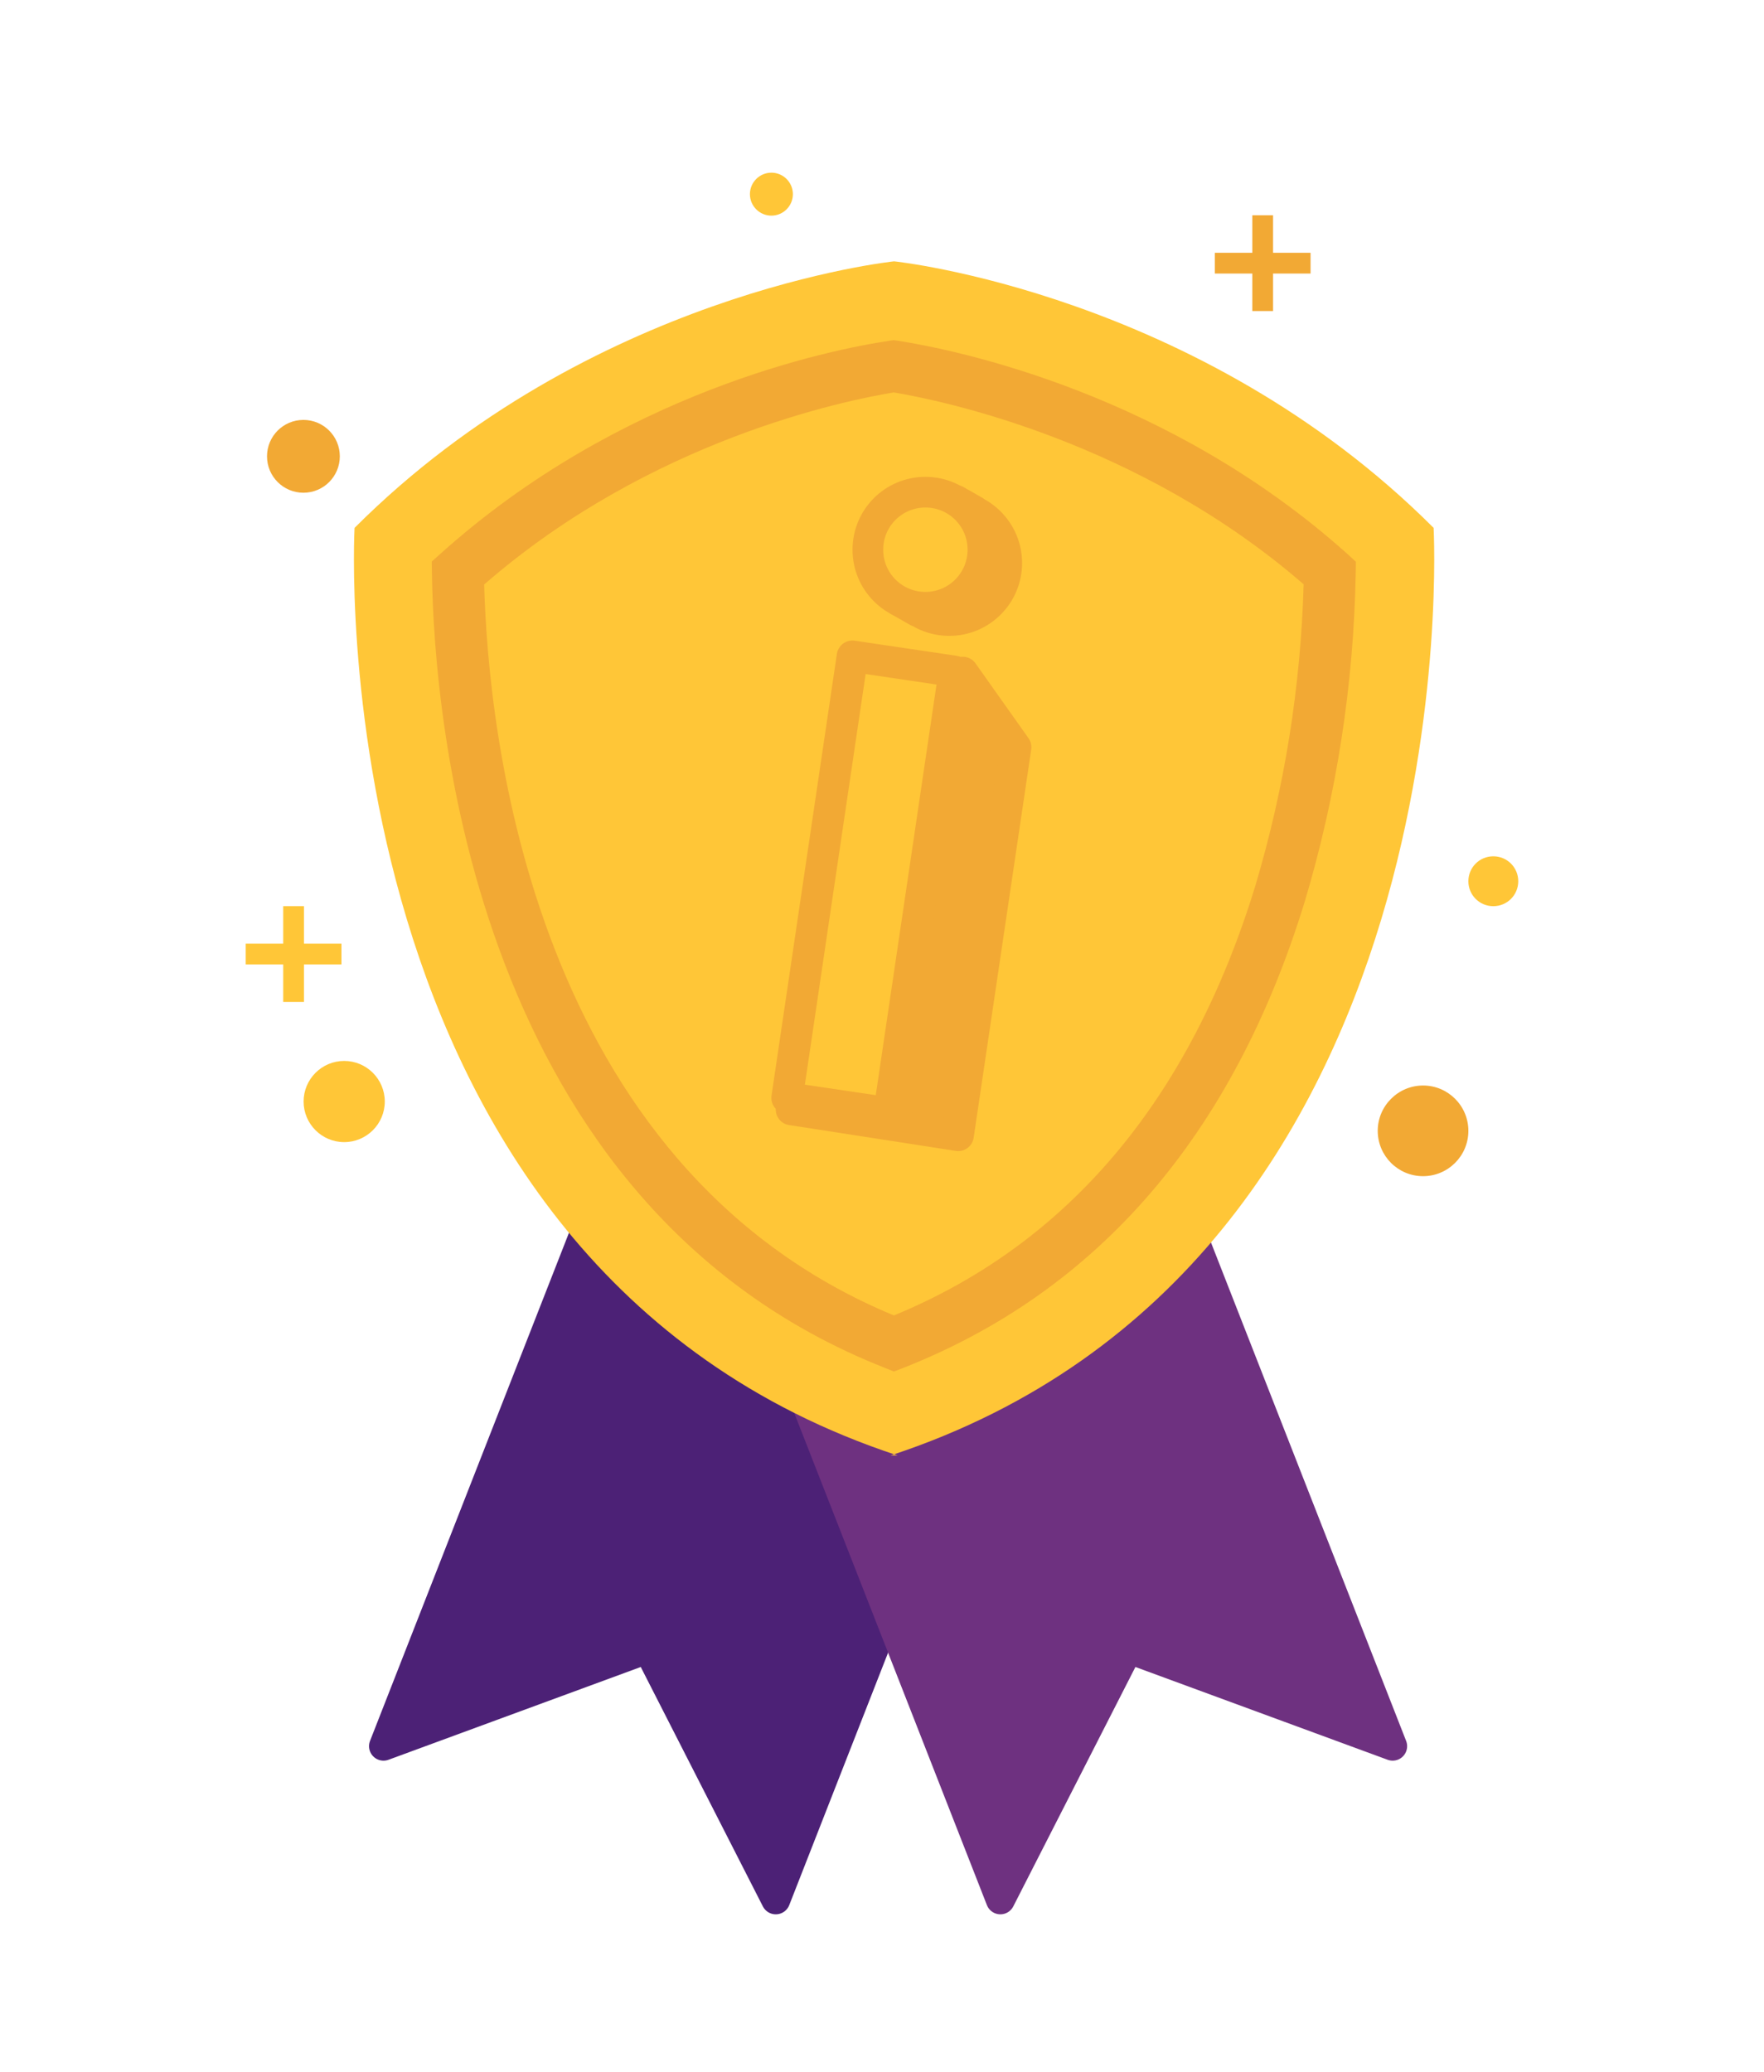 <?xml version="1.0" encoding="utf-8"?>
<!-- Generator: Adobe Illustrator 26.5.0, SVG Export Plug-In . SVG Version: 6.00 Build 0)  -->
<svg version="1.1" id="Capa_1" xmlns="http://www.w3.org/2000/svg" xmlns:xlink="http://www.w3.org/1999/xlink" x="0px" y="0px"
	 viewBox="0 0 96.91 113.83" style="enable-background:new 0 0 96.91 113.83;" xml:space="preserve">
<style type="text/css">
	.st0{fill:#3A404B;}
	.st1{fill:#BFBFBF;stroke:#BFBFBF;stroke-miterlimit:10;}
	.st2{fill:#BFBFBF;}
	.st3{fill-rule:evenodd;clip-rule:evenodd;fill:#BFBFBF;stroke:#BFBFBF;stroke-miterlimit:10;}
	.st4{fill-rule:evenodd;clip-rule:evenodd;fill:#BFBFBF;stroke:#BFBFBF;stroke-width:0.383;stroke-miterlimit:10;}
	.st5{fill-rule:evenodd;clip-rule:evenodd;fill:#BFBFBF;}
	.st6{fill:#8C8C8C;}
	.st7{fill:#D9D9D9;}
	.st8{fill:none;stroke:#0071AF;stroke-width:0.653;stroke-linecap:round;stroke-linejoin:round;stroke-miterlimit:10;}
	.st9{fill:none;stroke:#808080;stroke-width:0.653;stroke-linecap:round;stroke-linejoin:round;stroke-miterlimit:10;}
	.st10{fill:none;stroke:#6E54BF;stroke-width:0.769;stroke-linecap:round;stroke-linejoin:round;stroke-miterlimit:10;}
	.st11{fill:#FFFFFF;stroke:#808080;stroke-width:0.326;stroke-linecap:round;stroke-linejoin:round;stroke-miterlimit:10;}
	.st12{fill:#80B93F;}
	.st13{fill:#808080;}
	.st14{fill:#EEA33B;}
	.st15{fill:none;stroke:#808080;stroke-width:0.311;stroke-linecap:round;stroke-linejoin:round;stroke-miterlimit:10;}
	.st16{clip-path:url(#XMLID_00000069372147329745911500000015939360185523661478_);}
	.st17{fill:none;}
	.st18{fill:#6E54BF;stroke:#6E54BF;stroke-width:0.445;stroke-miterlimit:10;}
	.st19{fill:#0071AF;}
	.st20{fill:none;stroke:#808080;stroke-width:1.306;stroke-linecap:round;stroke-linejoin:round;stroke-miterlimit:10;}
	.st21{fill:none;stroke:#808080;stroke-width:0.675;stroke-linecap:round;stroke-linejoin:round;stroke-miterlimit:10;}
	.st22{fill:none;stroke:#0071AF;stroke-width:1.306;stroke-linecap:round;stroke-linejoin:round;stroke-miterlimit:10;}
	.st23{fill:none;stroke:#808080;stroke-width:0.58;stroke-miterlimit:10;}
	.st24{fill:#EA861E;}
	.st25{fill:none;stroke:#EA861E;stroke-width:0.58;stroke-miterlimit:10;}
	.st26{fill:none;stroke:#808080;stroke-width:0.653;stroke-miterlimit:10;}
	.st27{fill:none;stroke:#808080;stroke-width:0.356;stroke-linecap:round;stroke-linejoin:round;stroke-miterlimit:10;}
	.st28{fill:none;stroke:#808080;stroke-width:0.521;stroke-linecap:round;stroke-linejoin:round;stroke-miterlimit:10;}
	.st29{fill:none;stroke:#0071AF;stroke-width:0.653;stroke-miterlimit:10;}
	.st30{fill:none;stroke:#EEA33B;stroke-width:0.461;stroke-miterlimit:10;}
	.st31{fill:#84D3DB;}
	.st32{fill:#FFD5AB;}
	.st33{fill:#F13745;}
	.st34{fill:#FFFFFF;}
	.st35{fill:#445E93;}
	.st36{fill:#293D7C;}
	.st37{fill:#E1E9FF;}
	.st38{fill:#AA092B;}
	.st39{fill:#CCDDEF;}
	.st40{fill:#52AEE2;}
	.st41{fill:#1E8CC9;}
	.st42{fill:#FFBC80;}
	.st43{fill:#1A2B63;}
	.st44{fill:#A1B4E0;}
	.st45{fill:#FFA210;}
	.st46{fill:#E28914;}
	.st47{fill:#FFC30D;}
	.st48{fill:#E54976;}
	.st49{fill:#B6D0E7;}
	.st50{fill:#69C0FF;}
	.st51{fill:#FF8818;}
	.st52{fill:#E28018;}
	.st53{fill:#D56686;}
	.st54{fill:#37B77A;}
	.st55{fill:#FFD2AD;}
	.st56{fill:#F14F60;}
	.st57{fill:#42434D;}
	.st58{fill:#FFDEC5;}
	.st59{fill:#FFE6D7;}
	.st60{fill:#FFC999;}
	.st61{fill:#FF6D7A;}
	.st62{fill:#DB4857;}
	.st63{fill:#4D4E59;}
	.st64{fill:#FF9D64;}
	.st65{fill:#FFB07B;}
	.st66{fill:#ED9457;}
	.st67{fill:#5DB4CB;}
	.st68{fill:#2E4C80;}
	.st69{fill:#D35862;}
	.st70{fill:#D88084;}
	.st71{fill:#CE722C;}
	.st72{fill:#ECD273;}
	.st73{fill:#E5A15A;}
	.st74{fill:#BFBFBF;stroke:#BFBFBF;stroke-width:1.04;stroke-miterlimit:10;}
	.st75{fill:none;stroke:#BFBFBF;stroke-width:3.871;stroke-linecap:round;stroke-linejoin:round;stroke-miterlimit:10;}
	.st76{fill:#BFBFBF;stroke:#BFBFBF;stroke-width:0.493;stroke-linecap:round;stroke-linejoin:round;stroke-miterlimit:10;}
	.st77{fill:none;stroke:#BFBFBF;stroke-width:4.307;stroke-linecap:round;stroke-linejoin:round;stroke-miterlimit:10;}
	.st78{fill:none;stroke:#BFBFBF;stroke-width:4.136;stroke-linecap:round;stroke-linejoin:round;stroke-miterlimit:10;}
	
		.st79{fill-rule:evenodd;clip-rule:evenodd;fill:none;stroke:#BFBFBF;stroke-width:4.159;stroke-linecap:round;stroke-linejoin:round;stroke-miterlimit:10;}
	.st80{fill:none;stroke:#BFBFBF;stroke-width:3.613;stroke-linecap:round;stroke-linejoin:round;stroke-miterlimit:10;}
	.st81{opacity:0.15;clip-path:url(#SVGID_00000143601640109070786730000012558987819939405446_);}
	.st82{fill:none;stroke:#FFFFFF;stroke-width:0.759;stroke-linecap:round;stroke-linejoin:round;stroke-miterlimit:10;}
	.st83{fill:none;stroke:#FFFFFF;stroke-width:1.047;stroke-linecap:round;stroke-linejoin:round;stroke-miterlimit:10;}
	.st84{fill:none;stroke:#FFFFFF;stroke-width:1.022;stroke-linecap:round;stroke-linejoin:round;stroke-miterlimit:10;}
	.st85{fill:none;stroke:#FFFFFF;stroke-width:0.895;stroke-linecap:round;stroke-linejoin:round;stroke-miterlimit:10;}
	.st86{fill:none;stroke:#FFFFFF;stroke-width:0.38;stroke-linecap:round;stroke-linejoin:round;stroke-miterlimit:10;}
	.st87{fill:#FFFFFF;stroke:#FFFFFF;stroke-width:0.38;stroke-linecap:round;stroke-linejoin:round;stroke-miterlimit:10;}
	.st88{fill:none;stroke:#FFFFFF;stroke-width:0.361;stroke-linecap:round;stroke-linejoin:round;stroke-miterlimit:10;}
	.st89{fill:none;stroke:#FFFFFF;stroke-width:0.487;stroke-linecap:round;stroke-linejoin:round;stroke-miterlimit:10;}
	.st90{clip-path:url(#XMLID_00000155859269786435451760000012462350251976772260_);}
	.st91{fill:none;stroke:#FFFFFF;stroke-width:1.518;stroke-linecap:round;stroke-linejoin:round;stroke-miterlimit:10;}
	.st92{fill:none;stroke:#FFFFFF;stroke-width:0.785;stroke-linecap:round;stroke-linejoin:round;stroke-miterlimit:10;}
	.st93{fill:none;stroke:#FFFFFF;stroke-width:0.675;stroke-miterlimit:10;}
	.st94{fill:none;stroke:#FFFFFF;stroke-width:0.759;stroke-miterlimit:10;}
	.st95{fill:none;stroke:#FFFFFF;stroke-width:0.414;stroke-linecap:round;stroke-linejoin:round;stroke-miterlimit:10;}
	.st96{fill:none;stroke:#FFFFFF;stroke-width:0.606;stroke-linecap:round;stroke-linejoin:round;stroke-miterlimit:10;}
	.st97{fill:#FFFFFF;stroke:#FFFFFF;stroke-width:0.759;stroke-miterlimit:10;}
	.st98{fill:none;stroke:#FFFFFF;stroke-width:0.536;stroke-miterlimit:10;}
	.st99{fill:#808080;stroke:#808080;stroke-miterlimit:10;}
	.st100{fill:none;stroke:#808080;stroke-width:2;stroke-linecap:round;stroke-linejoin:round;stroke-miterlimit:10;}
	.st101{fill:#BFBFBF;stroke:#BFBFBF;stroke-width:1.062;stroke-linecap:round;stroke-linejoin:round;stroke-miterlimit:10;}
	.st102{fill:none;stroke:#BFBFBF;stroke-width:1.333;stroke-miterlimit:10;}
	.st103{fill:none;stroke:#BFBFBF;stroke-width:1.379;stroke-linecap:round;stroke-linejoin:round;stroke-miterlimit:10;}
	.st104{fill:#BFBFBF;stroke:#BFBFBF;stroke-width:0.188;stroke-miterlimit:10;}
	.st105{fill:none;stroke:#BFBFBF;stroke-width:2.5;stroke-miterlimit:10;}
	.st106{fill:#4C2176;stroke:#4C2176;stroke-width:1.59;stroke-linecap:round;stroke-linejoin:round;}
	.st107{fill:#6E3180;stroke:#6E3180;stroke-width:1.59;stroke-linecap:round;stroke-linejoin:round;}
	.st108{fill:#FFC637;}
	.st109{fill:#F2A934;}
	.st110{fill:#F2A934;stroke:#F2A934;stroke-width:1.685;stroke-linecap:round;stroke-linejoin:round;}
	.st111{fill:#F2A934;stroke:#F2A934;stroke-width:1.724;stroke-linecap:round;stroke-linejoin:round;}
	.st112{enable-background:new    ;}
	.st113{fill:none;stroke:#F2A934;stroke-width:1.724;stroke-linecap:round;stroke-linejoin:round;}
	.st114{fill:#FFC637;stroke:#F2A934;stroke-width:1.685;stroke-linecap:round;stroke-linejoin:round;}
	.st115{fill:#F2A934;stroke:#F2A934;stroke-width:0.576;stroke-linecap:round;stroke-linejoin:round;}
</style>
<g id="Grupo_737" transform="translate(-194.201 -201.735)">
	<path id="Trazado_1489" class="st106" d="M233.49,251.12l-18.22,46.53l14.52-5.34l7.03,13.78l18.22-46.53L233.49,251.12z"/>
	<path id="Trazado_1490" class="st107" d="M252.49,251.12l18.22,46.53l-14.52-5.34l-7.03,13.78l-18.22-46.53L252.49,251.12z"/>
	<path id="Trazado_1491" class="st108" d="M243.51,281.68c-32.1-10.55-29.83-50.95-29.83-50.95c12.92-12.92,29.64-14.64,29.64-14.64
		s16.72,1.72,29.64,14.64c0,0,2.26,40.4-29.83,50.95H243.51z"/>
	<g id="Grupo_734">
		<path id="Trazado_1492" class="st109" d="M243.31,277.07l-0.52-0.21c-22.58-8.91-24.74-35.65-24.86-43.63l-0.01-0.65l0.48-0.43
			c9.9-8.89,21.39-11.21,24.68-11.7l0.22-0.03l0.22,0.03c3.31,0.52,14.86,2.9,24.69,11.7l0.48,0.44l-0.01,0.65
			c-0.11,6.11-1.05,12.17-2.8,18.02c-3.92,12.78-11.34,21.39-22.05,25.61L243.31,277.07z M220.8,233.84
			c0.22,8.17,2.63,31.91,22.51,40.15c9.59-3.95,16.26-11.88,19.85-23.58c1.61-5.39,2.5-10.96,2.66-16.58
			c-9.11-7.9-19.9-10.1-22.52-10.54C240.69,223.72,229.96,225.87,220.8,233.84L220.8,233.84z"/>
	</g>
	<path id="Trazado_1493" class="st109" d="M212.87,226.8c0,1.1-0.89,2-2,2c-1.1,0-2-0.89-2-2c0-1.1,0.89-2,2-2c0,0,0,0,0,0
		C211.98,224.8,212.87,225.7,212.87,226.8z"/>
	<path id="Trazado_1494" class="st109" d="M266.2,215.62h-2.06v-2.06H263v2.06h-2.06v1.14H263v2.06h1.14v-2.06h2.06V215.62z"/>
	<path id="Trazado_1495" class="st108" d="M215.34,262.24c0,1.23-1,2.23-2.23,2.23c-1.23,0-2.23-1-2.23-2.23
		c0-1.23,1-2.23,2.23-2.23c0,0,0,0,0,0C214.34,260.01,215.34,261.01,215.34,262.24z"/>
	<path id="Trazado_1496" class="st108" d="M212.96,253.57h-2.06v-2.06h-1.14v2.06h-2.06v1.14h2.06v2.06h1.14v-2.06h2.06V253.57z"/>
	<path id="Trazado_1497" class="st108" d="M277.61,250.14c0,0.76-0.61,1.37-1.37,1.37c-0.76,0-1.37-0.61-1.37-1.37
		c0-0.76,0.61-1.37,1.37-1.37C277,248.77,277.61,249.38,277.61,250.14C277.61,250.14,277.61,250.14,277.61,250.14z"/>
	<path id="Trazado_1498" class="st109" d="M274.87,263.85c0,1.38-1.12,2.49-2.49,2.49c-1.38,0-2.49-1.12-2.49-2.49
		s1.12-2.49,2.49-2.49C273.76,261.36,274.87,262.48,274.87,263.85L274.87,263.85z"/>
	<path id="Trazado_1499" class="st108" d="M237.76,212.4c0,0.65-0.53,1.18-1.18,1.18s-1.18-0.53-1.18-1.18s0.53-1.18,1.18-1.18
		C237.23,211.22,237.76,211.75,237.76,212.4C237.76,212.4,237.76,212.4,237.76,212.4z"/>
	<g id="Grupo_736">
		<g id="Grupo_735">
			<path id="Trazado_1500" class="st110" d="M249.51,232.66c0,1.74-1.41,3.16-3.16,3.16c-1.74,0-3.16-1.41-3.16-3.16
				s1.41-3.16,3.16-3.16C248.09,229.5,249.51,230.92,249.51,232.66L249.51,232.66z"/>
			<path id="Trazado_1501" class="st111" d="M247.09,238.67l2.91,4.11l-3.16,21.32l-9.16-1.42L247.09,238.67z"/>
			<g class="st112">
				<path class="st108" d="M246.63,238.61l-3.59,24.26l-5.6-0.83l3.59-24.26L246.63,238.61z"/>
			</g>
			<g class="st112">
				<path class="st113" d="M246.63,238.61l-3.59,24.26l-5.6-0.83l3.59-24.26L246.63,238.61z"/>
			</g>
			<path id="Trazado_1502" class="st114" d="M248.2,231.93c0,1.74-1.41,3.16-3.16,3.16s-3.16-1.41-3.16-3.16s1.41-3.16,3.16-3.16
				S248.2,230.18,248.2,231.93L248.2,231.93z"/>
			<path id="Trazado_1503" class="st115" d="M244.36,235.82l-1.09-0.62l1.09-0.35V235.82z"/>
		</g>
		<path id="Trazado_1504" class="st115" d="M246.94,228.71l1.09,0.62l-1.09,0.35V228.71z"/>
	</g>
</g>
</svg>
